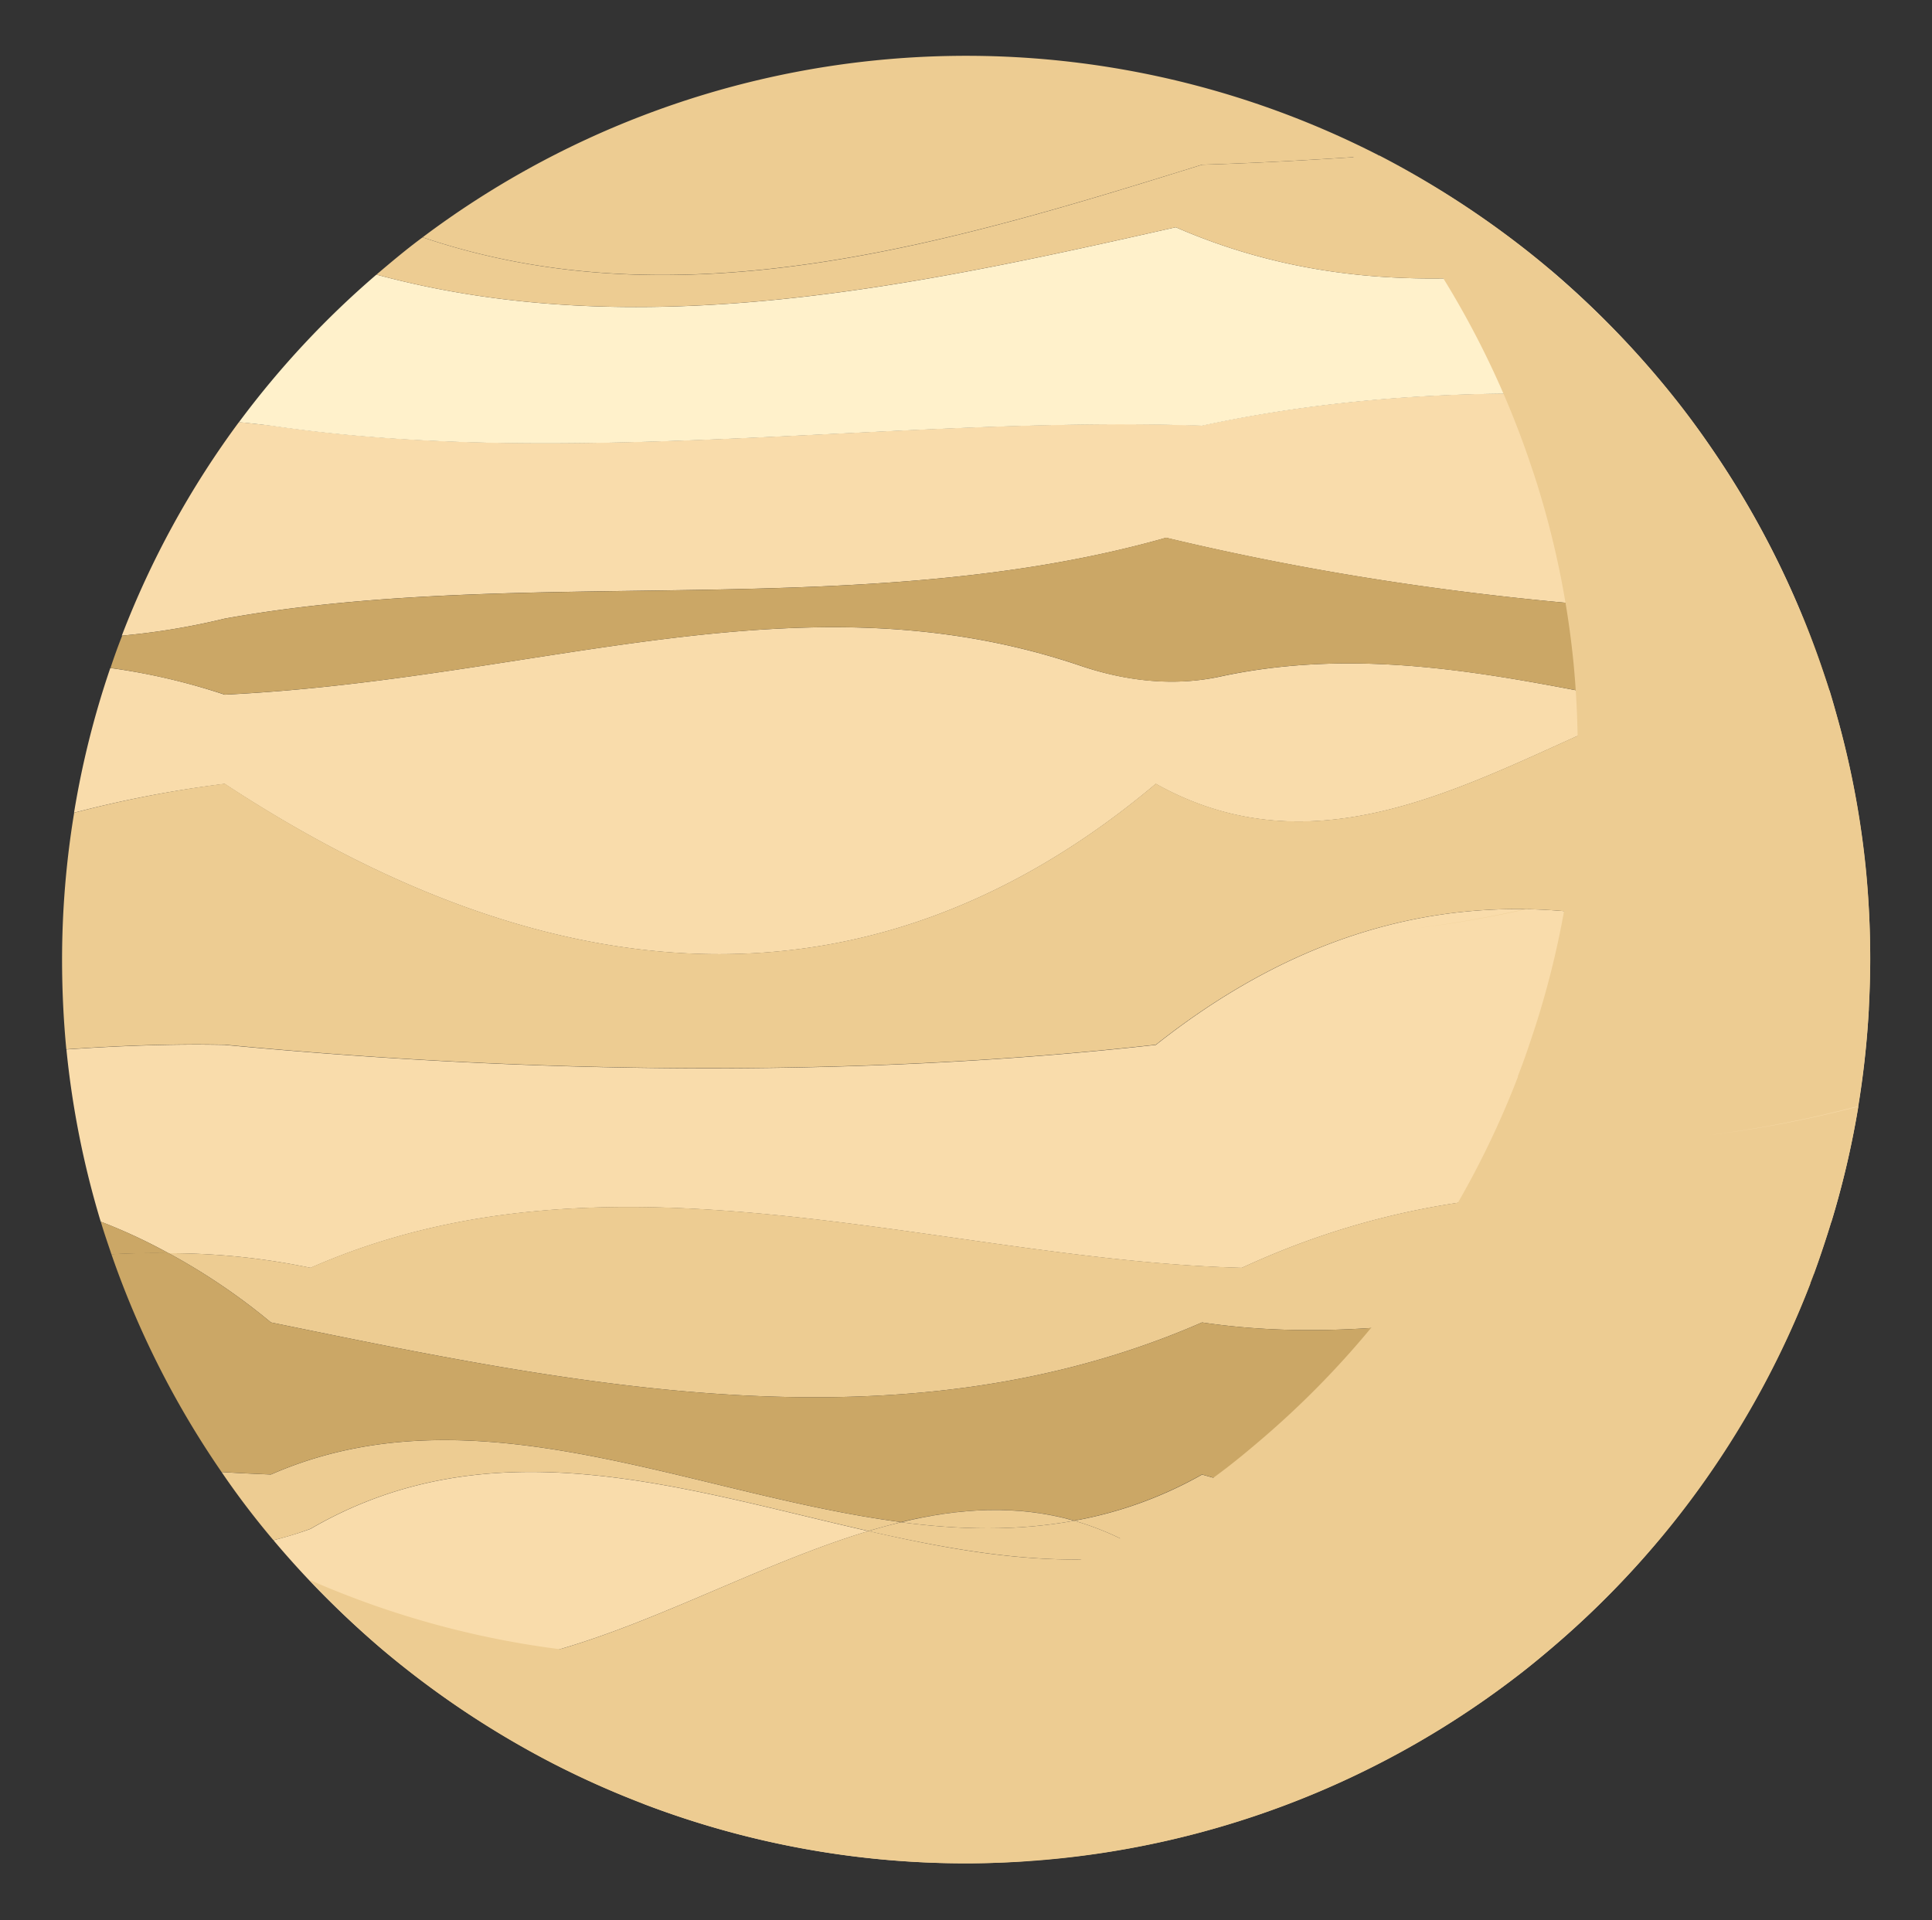 <svg xmlns="http://www.w3.org/2000/svg" viewBox="0 0 612 608.33"><rect x="0" y="0" width="612" height="608.33" fill="#333333" stroke="none"/><defs><style>.cls-1{isolation:isolate;}.cls-2{fill:#f9dcab;}.cls-3,.cls-6{fill:#edcc92;}.cls-4{fill:#cba766;}.cls-5{fill:#fff1cb;}.cls-6{mix-blend-mode:multiply;}</style></defs><g class="cls-1"><g id="venus"><path class="cls-2" d="M369.38,170.38C445.3,188.58,514,193.75,571,195.32a285.78,285.78,0,0,0-40.44-69c-45.61-3-96.46-2.94-149.79,8.48-95.67-3.21-199.31,14.1-295,0-3.37-.35-6.72-.72-10.07-1.08a285.88,285.88,0,0,0-37.12,67.68A222.88,222.88,0,0,0,71.16,196C166.82,178.75,273.71,197.55,369.38,170.38Z"/><path class="cls-2" d="M98.37,401.71c95.67-42.08,199.31-2.48,295,0,68.25-31.62,132.38-25.85,186.73-14.43A285.48,285.48,0,0,0,592,319.64c-61.36-31.41-140.42-56.23-225.85,11.42-95.67,10.7-199.31,9.09-295,0-17-.34-33.71.32-50.11,1.45a285.45,285.45,0,0,0,10.87,54.57,172.93,172.93,0,0,1,21.51,10A217.59,217.59,0,0,1,98.37,401.71Z"/><path class="cls-2" d="M275.08,485.11c-59.48-13.52-119.52-34-176.71-.7-3.93,1.43-7.84,2.58-11.74,3.6a288.35,288.35,0,0,0,40.71,39.71C175.66,534.23,225.56,500.06,275.08,485.11Z"/><path class="cls-2" d="M525.44,488c-36.48.82-76.18-3.86-117.75-13.81-4.76,3.11-9.54,6.45-14.34,10.24a128.75,128.75,0,0,1-29.51,8,129.5,129.5,0,0,1,29.51,26,582,582,0,0,0,85.53,13.88A287.77,287.77,0,0,0,525.44,488Z"/><path class="cls-2" d="M366.13,248.36c56.2,31.47,109.63-7.28,157.09-25.08-41.69-7.64-88-19.43-136.72-8.91-14.67,3.17-29.92,1.41-44.14-3.4-88.9-30.14-170.82,4.24-271.2,9.13a199.32,199.32,0,0,0-36.22-8.45,283.59,283.59,0,0,0-11.49,45.86,365.56,365.56,0,0,1,47.71-9.15C166.82,311.19,270.46,328.89,366.13,248.36Z"/><path class="cls-2" d="M306,590.38c6.52,0,13-.29,19.39-.72-40.28-8.56-81.26-18.24-121.88-18.24A285.5,285.5,0,0,0,306,590.38Z"/><path class="cls-3" d="M340.26,481.82a91.41,91.41,0,0,1,23.58,10.62,128.75,128.75,0,0,0,29.51-8c4.8-3.79,9.58-7.13,14.34-10.24-8.9-2.13-17.85-4.42-26.9-7A127.82,127.82,0,0,1,340.26,481.82Z"/><path class="cls-3" d="M580.05,387.29c-1.68,5.51-3.48,11-5.51,16.54C518.73,401.92,452,429.6,380.77,419c-95.65,41.75-199.29,19.58-294.94,0a198.81,198.81,0,0,0-32.41-21.94,220.49,220.49,0,0,1,44.9,4.61c95.76-42.08,199.4-2.47,295.05,0C461.56,370.07,525.7,375.81,580.05,387.29Z"/><path class="cls-3" d="M285.46,482.26c-3.49.9-6.87,1.8-10.36,2.82-59.53-13.51-119.5-34-176.78-.68a108.1,108.1,0,0,1-11.7,3.6,257.81,257.81,0,0,1-16.43-21.6c5.17.33,10.35.56,15.64.78C150.31,438.94,218.5,473.49,285.46,482.26Z"/><path class="cls-4" d="M548.55,456.16A279.62,279.62,0,0,1,525.48,488c-36.57.79-76.18-3.82-117.82-13.84C458,441.42,505.67,444.79,548.55,456.16Z"/><path class="cls-4" d="M53.42,397.08c-6.08-.11-12.15,0-18.12.34-1.12-3.38-2.36-6.87-3.37-10.36A175.56,175.56,0,0,1,53.42,397.08Z"/><path class="cls-4" d="M574.54,403.83a283.22,283.22,0,0,1-26,52.33c-42.88-11.37-90.59-14.74-140.89,18-8.89-2.14-17.78-4.39-26.89-7a128.5,128.5,0,0,1-40.51,14.63c-18.12-5.17-36.46-3.93-54.8.45-67-8.77-135.15-43.32-199.63-15.08-5.29-.22-10.47-.45-15.64-.78a286.32,286.32,0,0,1-34.89-69c6-.34,12-.45,18.12-.34A198.81,198.81,0,0,1,85.83,419c95.65,19.58,199.29,41.75,294.94,0C452,429.6,518.73,401.92,574.54,403.83Z"/><path class="cls-4" d="M579.49,218.72c-17.55-6.64-36.34-2.92-56.26,4.5-41.75-7.54-88-19.35-136.72-8.89-14.63,3.27-29.94,1.47-44.12-3.37-88.89-30.16-170.81,4.27-271.19,9.11A208,208,0,0,0,35,211.63c1.12-3.37,2.36-6.86,3.71-10.24A225,225,0,0,0,71.2,196c95.65-17.22,202.55,1.58,298.2-25.66,76,18.23,144.6,23.41,201.65,25C574.2,203,577,210.73,579.49,218.72Z"/><path class="cls-3" d="M592.43,304c0,5.17-.22,10.46-.45,15.64C530.65,288.26,451.55,263.4,366.14,331c-95.65,10.69-199.29,9.11-294.94,0-17-.34-33.76.33-50.19,1.46-.9-9.34-1.35-18.91-1.35-28.47a286.29,286.29,0,0,1,3.83-46.48,373.34,373.34,0,0,1,47.71-9.22c95.65,62.9,199.29,80.57,294.94,0,56.15,31.5,109.6-7.21,157.09-25.1,20.93,3.94,40.62,6.53,59,4.95A285.68,285.68,0,0,1,592.43,304Z"/><path class="cls-3" d="M523.22,223.28c20.93,3.83,40.65,6.48,59,4.87-.86-3.15-1.71-6.31-2.67-9.41C562,212.11,543.12,215.81,523.22,223.28Z"/><path class="cls-5" d="M530.54,126.34c-45.57-2.93-96.43-2.93-149.77,8.55-95.65-3.27-199.29,14.06-294.94,0-3.38-.45-6.75-.79-10.13-1.13A286.65,286.65,0,0,1,119.25,87c83.5,22.62,171.27,3.49,253.19-15C414,90.1,454.14,90.33,491.38,85.71A289.73,289.73,0,0,1,530.54,126.34Z"/><path class="cls-3" d="M436.92,49.25c-18.34,1.24-37,2.37-56.15,2.93-79.79,24.87-165.2,50.64-246.89,23a286.54,286.54,0,0,1,303-25.89Z"/><path class="cls-3" d="M491.38,85.71C454.14,90.33,414,90.1,372.44,72c-81.92,18.46-169.69,37.59-253.19,15,4.73-4,9.57-8.1,14.63-11.81,81.69,27.68,167.1,1.91,246.89-23,19.13-.56,37.81-1.69,56.15-2.93A293.36,293.36,0,0,1,491.38,85.71Z"/><path class="cls-3" d="M478.89,532.34A284.83,284.83,0,0,1,325.4,589.62c-40.28-8.56-81.24-18.23-121.87-18.23a286.27,286.27,0,0,1-76.18-43.66c48.28,6.52,98.24-27.69,147.75-42.65,29.82,6.86,59.53,11.81,88.79,7.31a133.31,133.31,0,0,1,29.48,26A592.94,592.94,0,0,0,478.89,532.34Z"/><path class="cls-3" d="M285.44,482.3c-3.45.84-6.9,1.76-10.36,2.81,29.87,6.78,59.6,11.76,88.76,7.33a91.41,91.41,0,0,0-23.58-10.62C322.15,485.15,303.85,484.72,285.44,482.3Z"/><path class="cls-3" d="M340.26,481.82c-18.13-5.14-36.44-4-54.82.48C303.85,484.72,322.15,485.15,340.26,481.82Z"/><path class="cls-6" d="M432.84,54.44a261.82,261.82,0,0,1,16.43,21.61,285.93,285.93,0,0,1,34.88,69c1.13,3.37,2.36,6.86,3.38,10.35A282.56,282.56,0,0,1,498.44,210c.9,9.34,1.35,18.9,1.35,28.47A287.38,287.38,0,0,1,496,284.9a370,370,0,0,1-47.6,9.23A360.12,360.12,0,0,0,496.08,285a281.79,281.79,0,0,1-11.59,45.8c-1.13,3.38-2.36,6.87-3.71,10.24h.11A286.46,286.46,0,0,1,400.21,455.5c-4.73,4.05-9.57,8.1-14.63,11.81A286.49,286.49,0,0,1,98.06,500.56a285.44,285.44,0,0,0,22.65,21.74,293.28,293.28,0,0,0,54.47,36.46,286.56,286.56,0,0,0,303-25.88c5.06-3.71,9.9-7.76,14.62-11.81a286.34,286.34,0,0,0,80.69-114.45h-.11c1.35-3.37,2.58-6.86,3.71-10.24a281.94,281.94,0,0,0,11.59-45.79A361.71,361.71,0,0,1,541,359.7a370,370,0,0,0,47.6-9.23A287.29,287.29,0,0,0,592.43,304c0-9.57-.45-19.13-1.35-28.47A282.56,282.56,0,0,0,580.17,221c-1-3.49-2.25-7-3.38-10.35a285.93,285.93,0,0,0-34.88-69A261.82,261.82,0,0,0,525.48,120a289.85,289.85,0,0,0-40.74-39.72,286.67,286.67,0,0,0-63.35-38.17C425.25,46.2,429.25,50.15,432.84,54.44Z"/></g></g></svg>